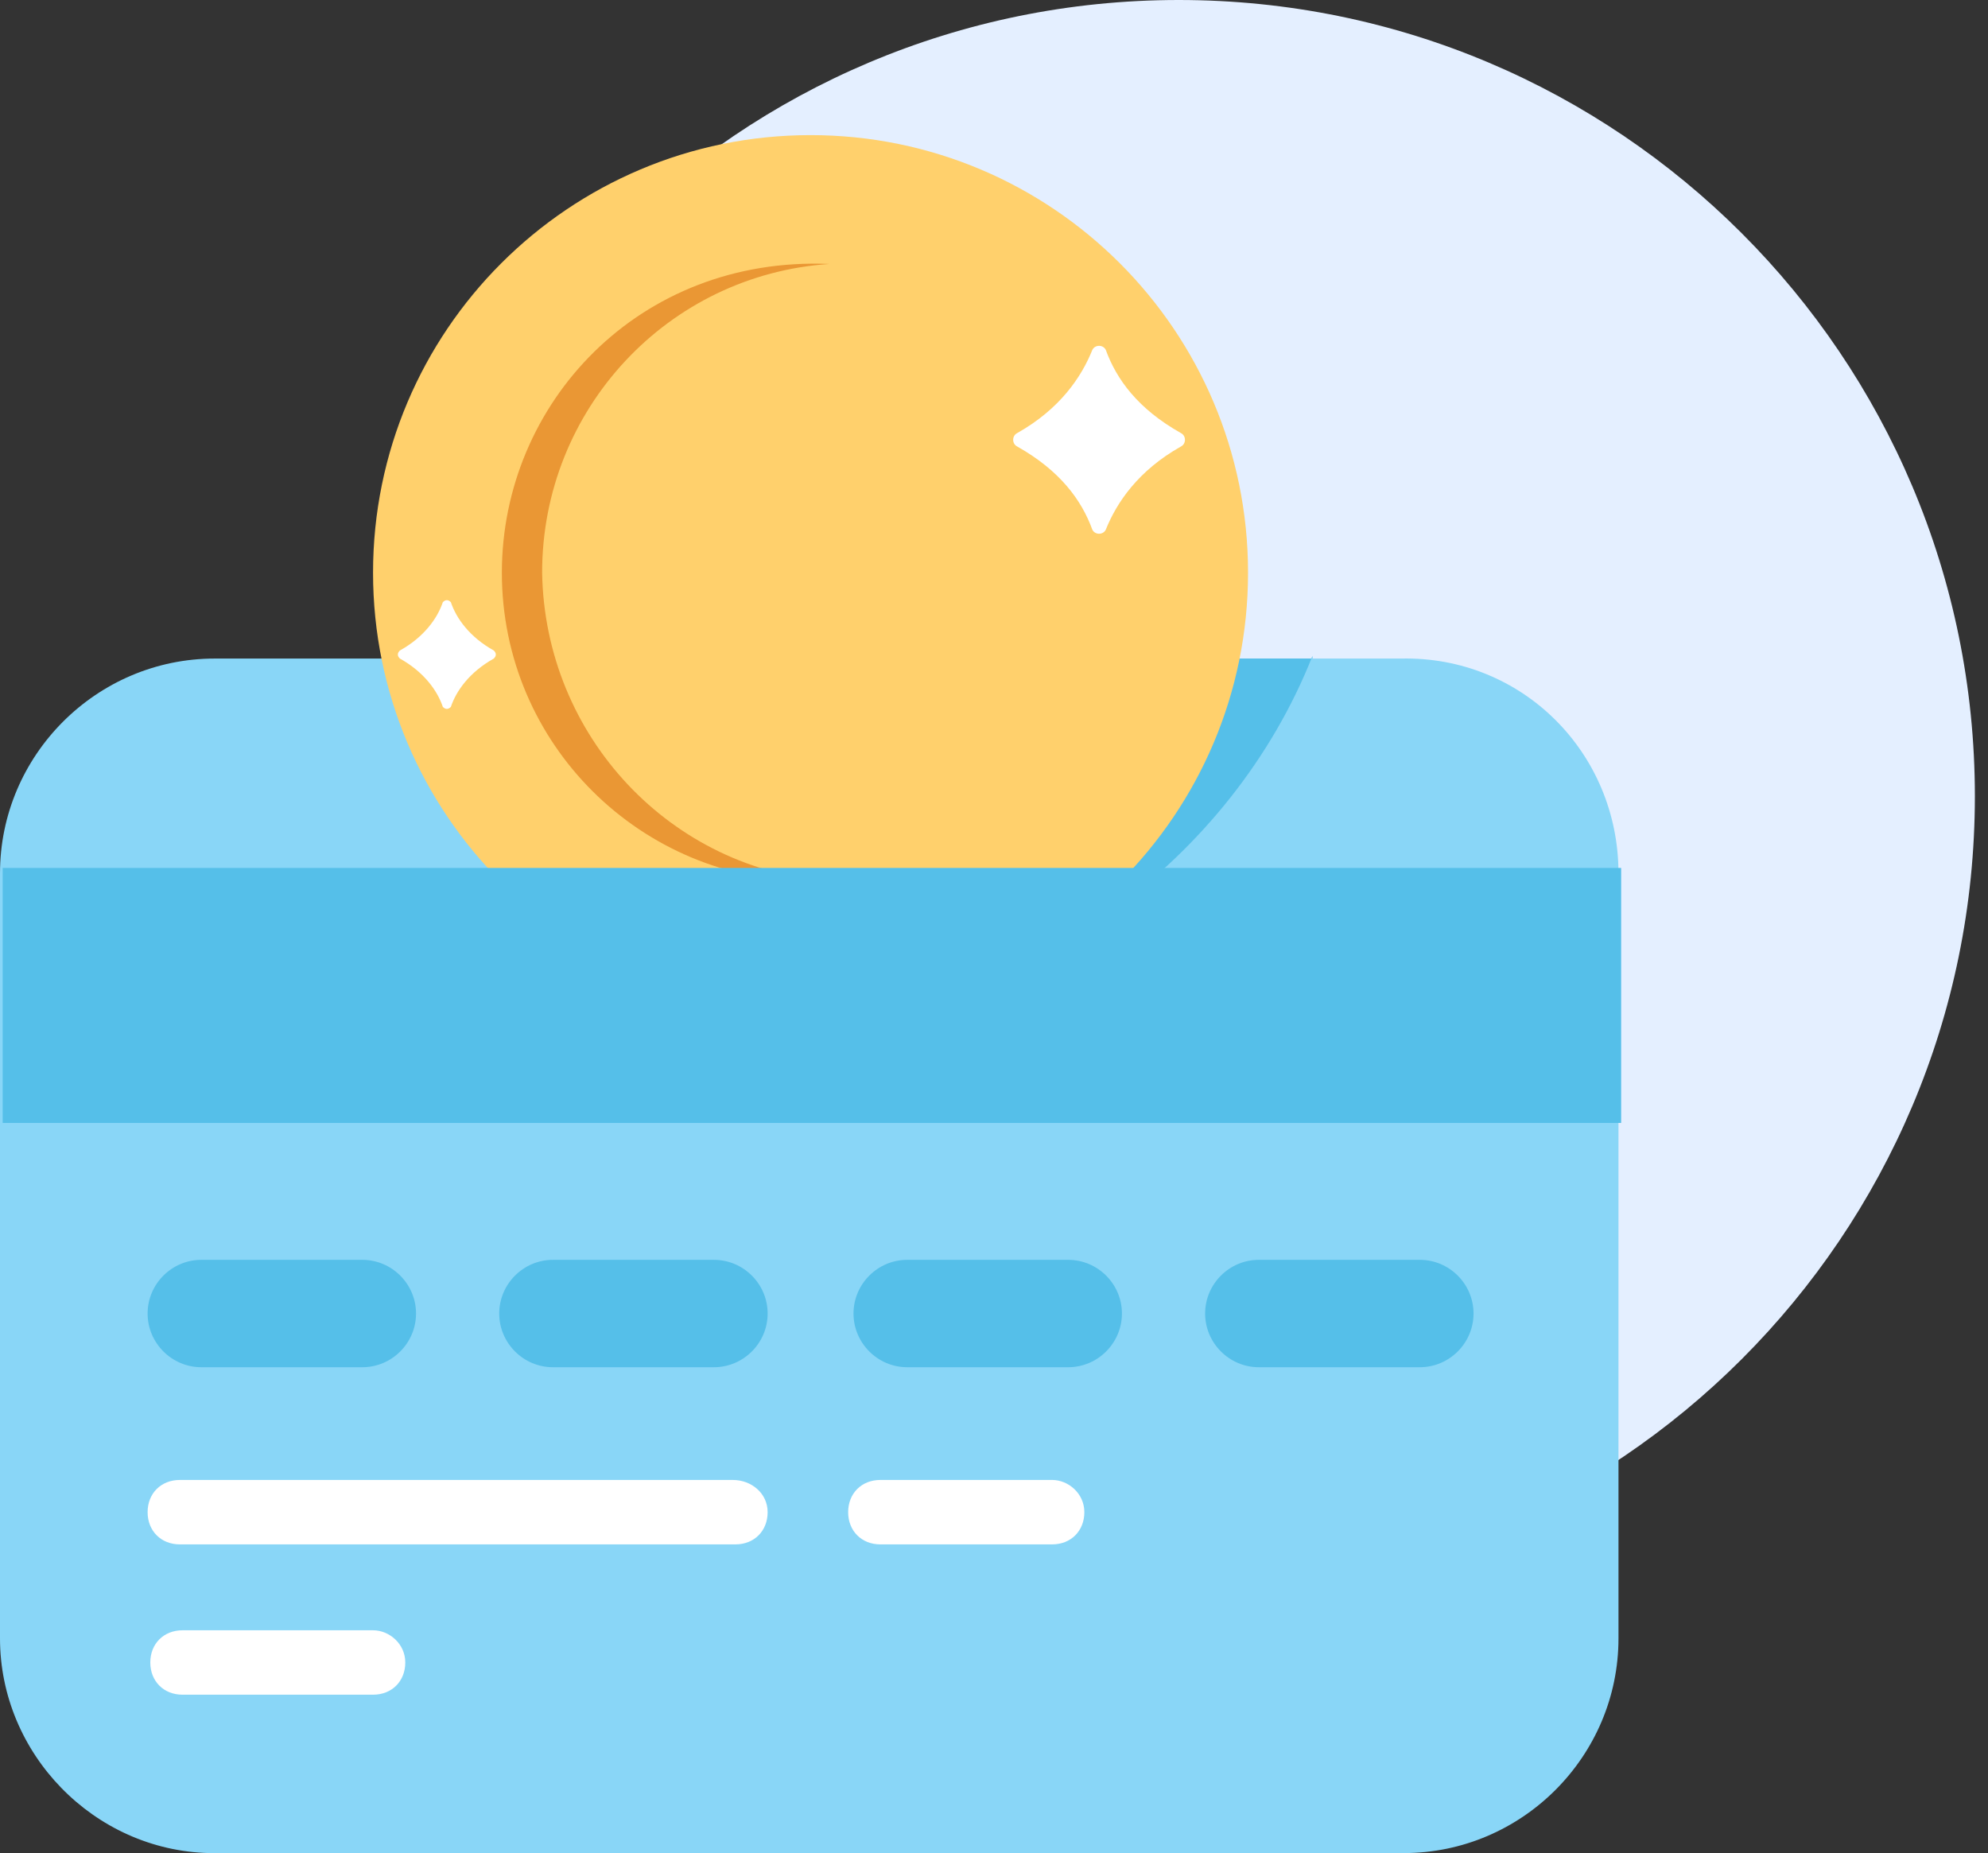 <svg width="103" height="96" viewBox="0 0 103 96" fill="none" xmlns="http://www.w3.org/2000/svg">
<rect x="0" y="0" width="103" height="96" fill="#333333" stroke="none"/>
<path d="M61.073 82.494C83.853 82.494 102.32 64.027 102.32 41.247C102.32 18.467 83.853 0 61.073 0C38.293 0 19.826 18.467 19.826 41.247C19.826 64.027 38.293 82.494 61.073 82.494Z" fill="#E4EFFF"/>
<path d="M83.855 45.242V84.875C83.855 90.994 78.848 96 72.73 96H11.264C11.125 96 10.986 96 10.847 96C4.867 95.861 0 90.855 0 84.875V45.242C0 39.124 5.006 34.117 11.125 34.117H72.591C78.848 33.978 83.855 38.984 83.855 45.242Z" fill="#89D6F7"/>
<path d="M68.001 33.978C63.83 44.547 53.122 52.473 41.997 52.473C30.872 52.473 23.363 44.547 23.363 34.117H68.001V33.978ZM21.555 68.048C21.555 69.578 20.303 70.83 18.773 70.83H10.43C8.9 70.83 7.648 69.578 7.648 68.048C7.648 66.519 8.9 65.267 10.43 65.267H18.773C20.303 65.267 21.555 66.519 21.555 68.048Z" fill="#55BFE9"/>
<path d="M39.772 78.339C39.772 79.312 39.077 80.008 38.103 80.008H9.317C8.344 80.008 7.648 79.312 7.648 78.339C7.648 77.365 8.344 76.67 9.317 76.67H37.964C38.938 76.67 39.772 77.365 39.772 78.339ZM20.998 86.126C20.998 87.1 20.303 87.795 19.33 87.795H9.456C8.483 87.795 7.787 87.1 7.787 86.126C7.787 85.153 8.483 84.458 9.456 84.458H19.33C20.164 84.458 20.998 85.153 20.998 86.126ZM56.181 78.339C56.181 79.312 55.486 80.008 54.513 80.008H45.612C44.639 80.008 43.944 79.312 43.944 78.339C43.944 77.365 44.639 76.67 45.612 76.67H54.513C55.347 76.67 56.181 77.365 56.181 78.339Z" fill="white"/>
<path d="M39.772 68.048C39.772 69.578 38.52 70.83 36.99 70.83H28.646C27.117 70.83 25.865 69.578 25.865 68.048C25.865 66.519 27.117 65.267 28.646 65.267H36.99C38.52 65.267 39.772 66.519 39.772 68.048ZM58.128 68.048C58.128 69.578 56.876 70.83 55.346 70.83H47.003C45.473 70.83 44.221 69.578 44.221 68.048C44.221 66.519 45.473 65.267 47.003 65.267H55.346C56.876 65.267 58.128 66.519 58.128 68.048ZM76.345 68.048C76.345 69.578 75.093 70.83 73.564 70.83H65.22C63.69 70.83 62.439 69.578 62.439 68.048C62.439 66.519 63.69 65.267 65.22 65.267H73.564C75.093 65.267 76.345 66.519 76.345 68.048Z" fill="#55BFE9"/>
<path d="M64.662 29.667C64.662 42.183 54.511 52.334 41.995 52.334C29.48 52.334 19.328 42.183 19.328 29.667C19.328 17.152 29.48 7 41.995 7C54.511 7 64.662 17.152 64.662 29.667Z" fill="#FFD06C"/>
<path d="M43.107 45.659C42.828 45.659 42.411 45.659 41.994 45.659C33.233 45.659 26.002 38.567 26.002 29.667C26.002 20.906 33.094 13.258 42.968 13.675C34.624 14.231 28.088 21.184 28.088 29.667C28.227 38.15 34.763 45.103 43.107 45.659Z" fill="#EA9734"/>
<path d="M61.185 23.131C58.96 24.383 57.847 26.052 57.291 27.442C57.152 27.72 56.735 27.72 56.596 27.442C56.039 25.913 54.927 24.383 52.702 23.131C52.424 22.992 52.424 22.575 52.702 22.436C54.927 21.184 56.039 19.516 56.596 18.125C56.735 17.847 57.152 17.847 57.291 18.125C57.847 19.655 58.96 21.184 61.185 22.436C61.463 22.575 61.463 22.992 61.185 23.131ZM25.585 34.117C24.333 34.813 23.638 35.786 23.36 36.62C23.221 36.76 23.082 36.76 22.943 36.62C22.664 35.786 21.969 34.813 20.718 34.117C20.578 33.978 20.578 33.839 20.718 33.7C21.969 33.005 22.664 32.031 22.943 31.197C23.082 31.058 23.221 31.058 23.36 31.197C23.638 32.031 24.333 33.005 25.585 33.7C25.724 33.839 25.724 33.978 25.585 34.117Z" fill="white"/>
<path d="M83.993 44.964H0.139V58.175H83.993V44.964Z" fill="#55BFE9"/>
</svg>
